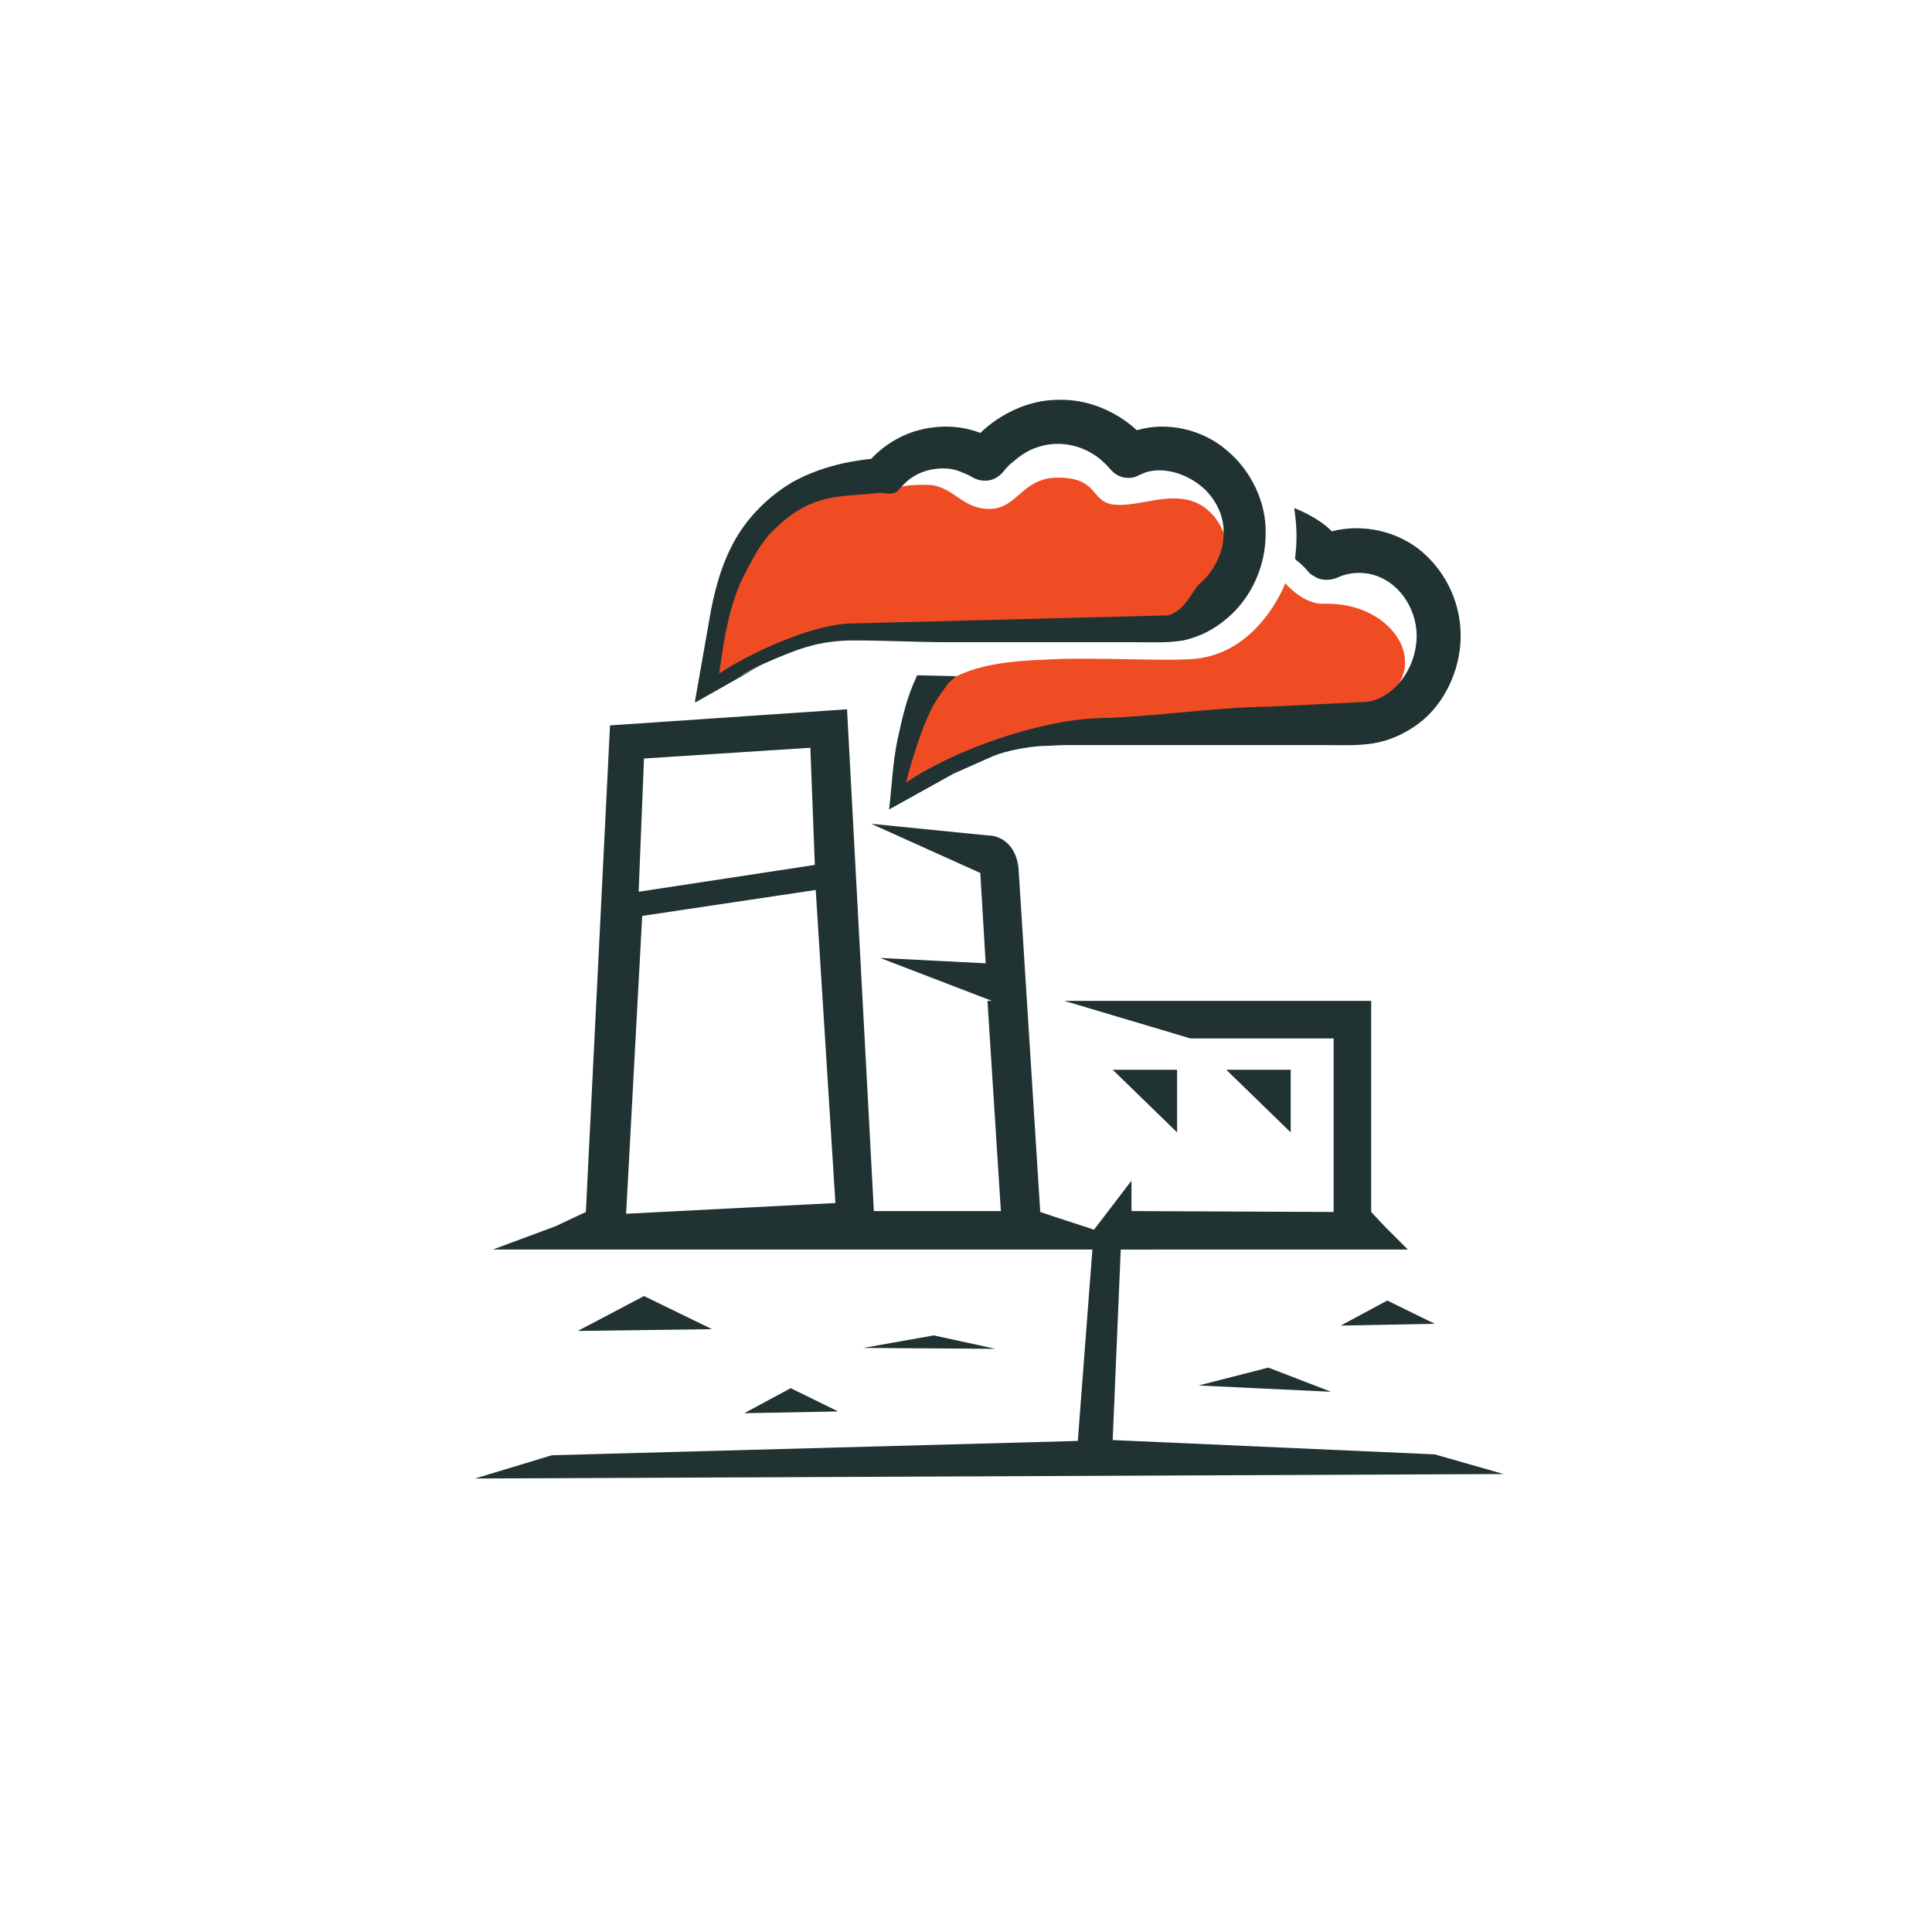 <?xml version="1.0" encoding="utf-8"?>
<!-- Generator: Adobe Illustrator 25.2.1, SVG Export Plug-In . SVG Version: 6.00 Build 0)  -->
<svg version="1.1" id="Layer_1" xmlns="http://www.w3.org/2000/svg" xmlns:xlink="http://www.w3.org/1999/xlink" x="0px" y="0px"
	 viewBox="0 0 216 216" style="enable-background:new 0 0 216 216;" xml:space="preserve">
<style type="text/css">
	.st0{fill:#F04C24;}
	.st1{fill:#203232;}
</style>
<g>
	<path class="st0" d="M100.5,88.5c0,0,1.9-9.5,4.3-11.5c3.4-2.9,8.5-3.1,13-3.3c4.7-0.2,11.8,0.2,15.3,0c7.6-0.4,10.6-8.5,10.6-8.5
		s2,2.4,4.3,2.3c6.7-0.2,10.8,5.1,8.4,8.9c-2.8,4.3-0.5,3.5-2.3,3.9c-7.5,1.3-9.8,0.9-19.3,1.2c-9.5,0.2-11.4,0.1-14.8,0.6
		c-3.3,0.5-8,1.5-8.7,1.6c-0.7,0.1-6.6,3-6.6,3L100.5,88.5z"/>
	<path class="st0" d="M79.6,75.8c0,0,2.4-18.1,10.4-20.6c8.7-2.7,9.7-0.3,9.7-0.3s0.2-0.7,3.7-0.7c3.1-0.1,4,2.7,7.2,2.7
		c3.2,0,3.6-3.5,7.7-3.5c4.5,0,3.6,2.6,6.1,3c2.5,0.3,5.2-1,7.9-0.6c3,0.4,4.4,3,4.8,4.7c0.5,2.3,0,3.8-1.2,5.1
		c-1.2,1.3-1.3,3.6-4.3,4.2c-2.9,0.6-23.2,0-24.9,0c-1.8,0-4.2,0.6-7.4,0.8c-3.2,0.1-2.5-0.4-5.8,0.2c-3.3,0.7-8.3,3-8.3,3l-5.5,3.4
		V75.8z"/>
	<polyline class="st1" points="131.6,126.6 131.6,119.6 124.4,119.6 	"/>
	<polyline class="st1" points="144.3,126.6 144.3,119.6 137.1,119.6 	"/>
	<path class="st1" d="M111.1,84.5c1.6-0.6,3.7-1,5.4-1.1c0.9,0,1.8-0.1,2.6-0.1h2.6l5.3,0l21.2,0c1.8,0,3.5,0.1,5.4-0.2
		c1.8-0.3,3.5-1.1,5-2.2c2.9-2.2,4.6-5.9,4.7-9.5c0.1-3.7-1.5-7.3-4.3-9.7c-2.7-2.3-6.6-3.2-10.1-2.3c-1-1-2.2-1.7-3.5-2.3l-0.7-0.3
		l0.1,0.8c0.2,1.6,0.2,3.2,0,4.7l0,0.2l0.2,0.2c0.3,0.2,0.6,0.5,0.9,0.8c0.3,0.3,0.5,0.7,1,0.9c0.8,0.6,2,0.5,2.8,0.1
		c1.4-0.6,3.1-0.6,4.5,0c2.9,1.2,4.6,4.6,4.1,7.7c-0.4,3.1-2.9,6.3-6.1,6.3l-10.2,0.5c-6.7,0.1-12.2,1.1-19.3,1.3
		c-6.4,0.2-16,3.5-21.4,7.2c0.3-1.4,1.7-5.9,2.4-7.3c0.7-1.5,0.6-1.4,2.3-3.8l0.9-0.8l0,0l-4.3-0.1l-0.1,0l0,0.1
		c-1.1,2.3-1.6,4.5-2.2,7.3c-0.5,2.5-0.6,5.1-0.9,7.6l7.2-4"/>
	<path class="st1" d="M68.2,81.1l-2.7,54.4l-3.4,1.6l-7,2.6h74l-10.7-3.5l-2.1-0.7l-2.4-38c-0.1-2.8-1.8-4.1-3.5-4.1l-13-1.3
		l12.2,5.5l0,0l0.6,10.1l-11.8-0.6l12.5,4.8h-0.5l1.5,23.5H97.7l-3-56.1 M72,84.8l18.6-1.2l0.5,13.1l-19.7,3L72,84.8z M70,135.7
		l1.8-33.3l19.4-2.9l2.2,35L70,135.7z"/>
	<polyline class="st1" points="119,111.9 133.1,116.1 149.1,116.1 149.1,135.5 126.5,135.4 126.5,132 122.3,137.5 120.5,161.1 
		61.7,162.7 53.1,165.3 168.1,164.8 160.4,162.6 124.4,161 125.3,139.7 157.4,139.7 154.8,137.1 153.3,135.5 153.3,111.9 	"/>
	<path class="st1" d="M137.1,50.3c-2.7-2.3-6.6-3.2-10-2.2c-2.4-2.2-5.6-3.5-8.8-3.4c-3.2,0-6.4,1.5-8.7,3.7
		c-2.1-0.8-4.3-0.9-6.5-0.4c-2.2,0.5-4.2,1.7-5.7,3.3c-3,0.3-6.1,1.1-8.8,2.6c-2.7,1.6-5,3.9-6.5,6.6c-1.5,2.7-2.3,5.8-2.8,8.8
		l-1.6,9.1l0,0.1l0.1,0c2.5-1.4,5.1-2.9,7.6-4.3c-0.9,0.5-1.8,1-2.7,1.4c1.1-0.6,2.2-1.2,2.7-1.4c1.6-0.7,3.2-1.4,4.9-1.9
		c1.7-0.5,3.4-0.7,5.2-0.7c3.5,0,7,0.2,10.5,0.2l21,0c1.7,0,3.5,0.1,5.3-0.2c1.8-0.4,3.4-1.2,4.8-2.4c2.8-2.3,4.4-5.9,4.4-9.5
		C141.6,56.2,139.9,52.6,137.1,50.3z M121.5,69.7 M95.3,69.7c-4.2,0-11.3,3.2-14.9,5.6c0.3-1.8,0.8-6.9,2.6-10.6
		c1.8-3.6,2.6-4.7,4.2-6.1c3.9-3.5,6.8-3,11-3.5c-0.4,0.1-0.2,0-0.6,0.1c0.7-0.1,0.6-0.1,0.7-0.1c0.1,0,0.2,0,0.3,0
		c-0.1,0-0.2,0-0.3,0c0.6,0,1.1,0.2,1.7,0c0.3-0.1,0.5-0.3,0.6-0.5c0.2-0.2,0.4-0.4,0.6-0.6c0.8-0.8,1.9-1.3,2.9-1.5
		c1.1-0.2,2.2-0.2,3.2,0.2c0.5,0.2,1,0.4,1.5,0.7c0.5,0.3,1.2,0.4,1.8,0.3c0.6-0.1,1.2-0.5,1.6-1c0.3-0.4,0.7-0.8,1.1-1.1
		c0.8-0.7,1.7-1.3,2.7-1.6c2-0.7,4.3-0.4,6.1,0.7c0.5,0.3,0.9,0.6,1.3,1c0.4,0.3,0.7,0.8,1.2,1.2c0.5,0.4,1.2,0.6,1.9,0.5
		c0.3,0,0.7-0.2,0.9-0.3c0.2-0.1,0.5-0.2,0.7-0.3c2-0.6,4.3,0.1,6,1.4c1.7,1.3,2.8,3.4,2.7,5.5c0,2.1-1.1,4.2-2.7,5.6
		c-0.8,0.7-1.6,3-3.5,3.5"/>
	<polygon class="st1" points="96.5,150.7 104.4,149.3 111.3,150.8 	"/>
	<polygon class="st1" points="134,154.9 141.8,152.9 148.8,155.6 	"/>
	<polygon class="st1" points="64.6,148.8 72,144.9 79.6,148.6 	"/>
	<polygon class="st1" points="83.2,158 88.4,155.2 93.7,157.8 	"/>
	<polygon class="st1" points="149.9,148.2 155.1,145.4 160.4,148 	"/>
</g>
</svg>

